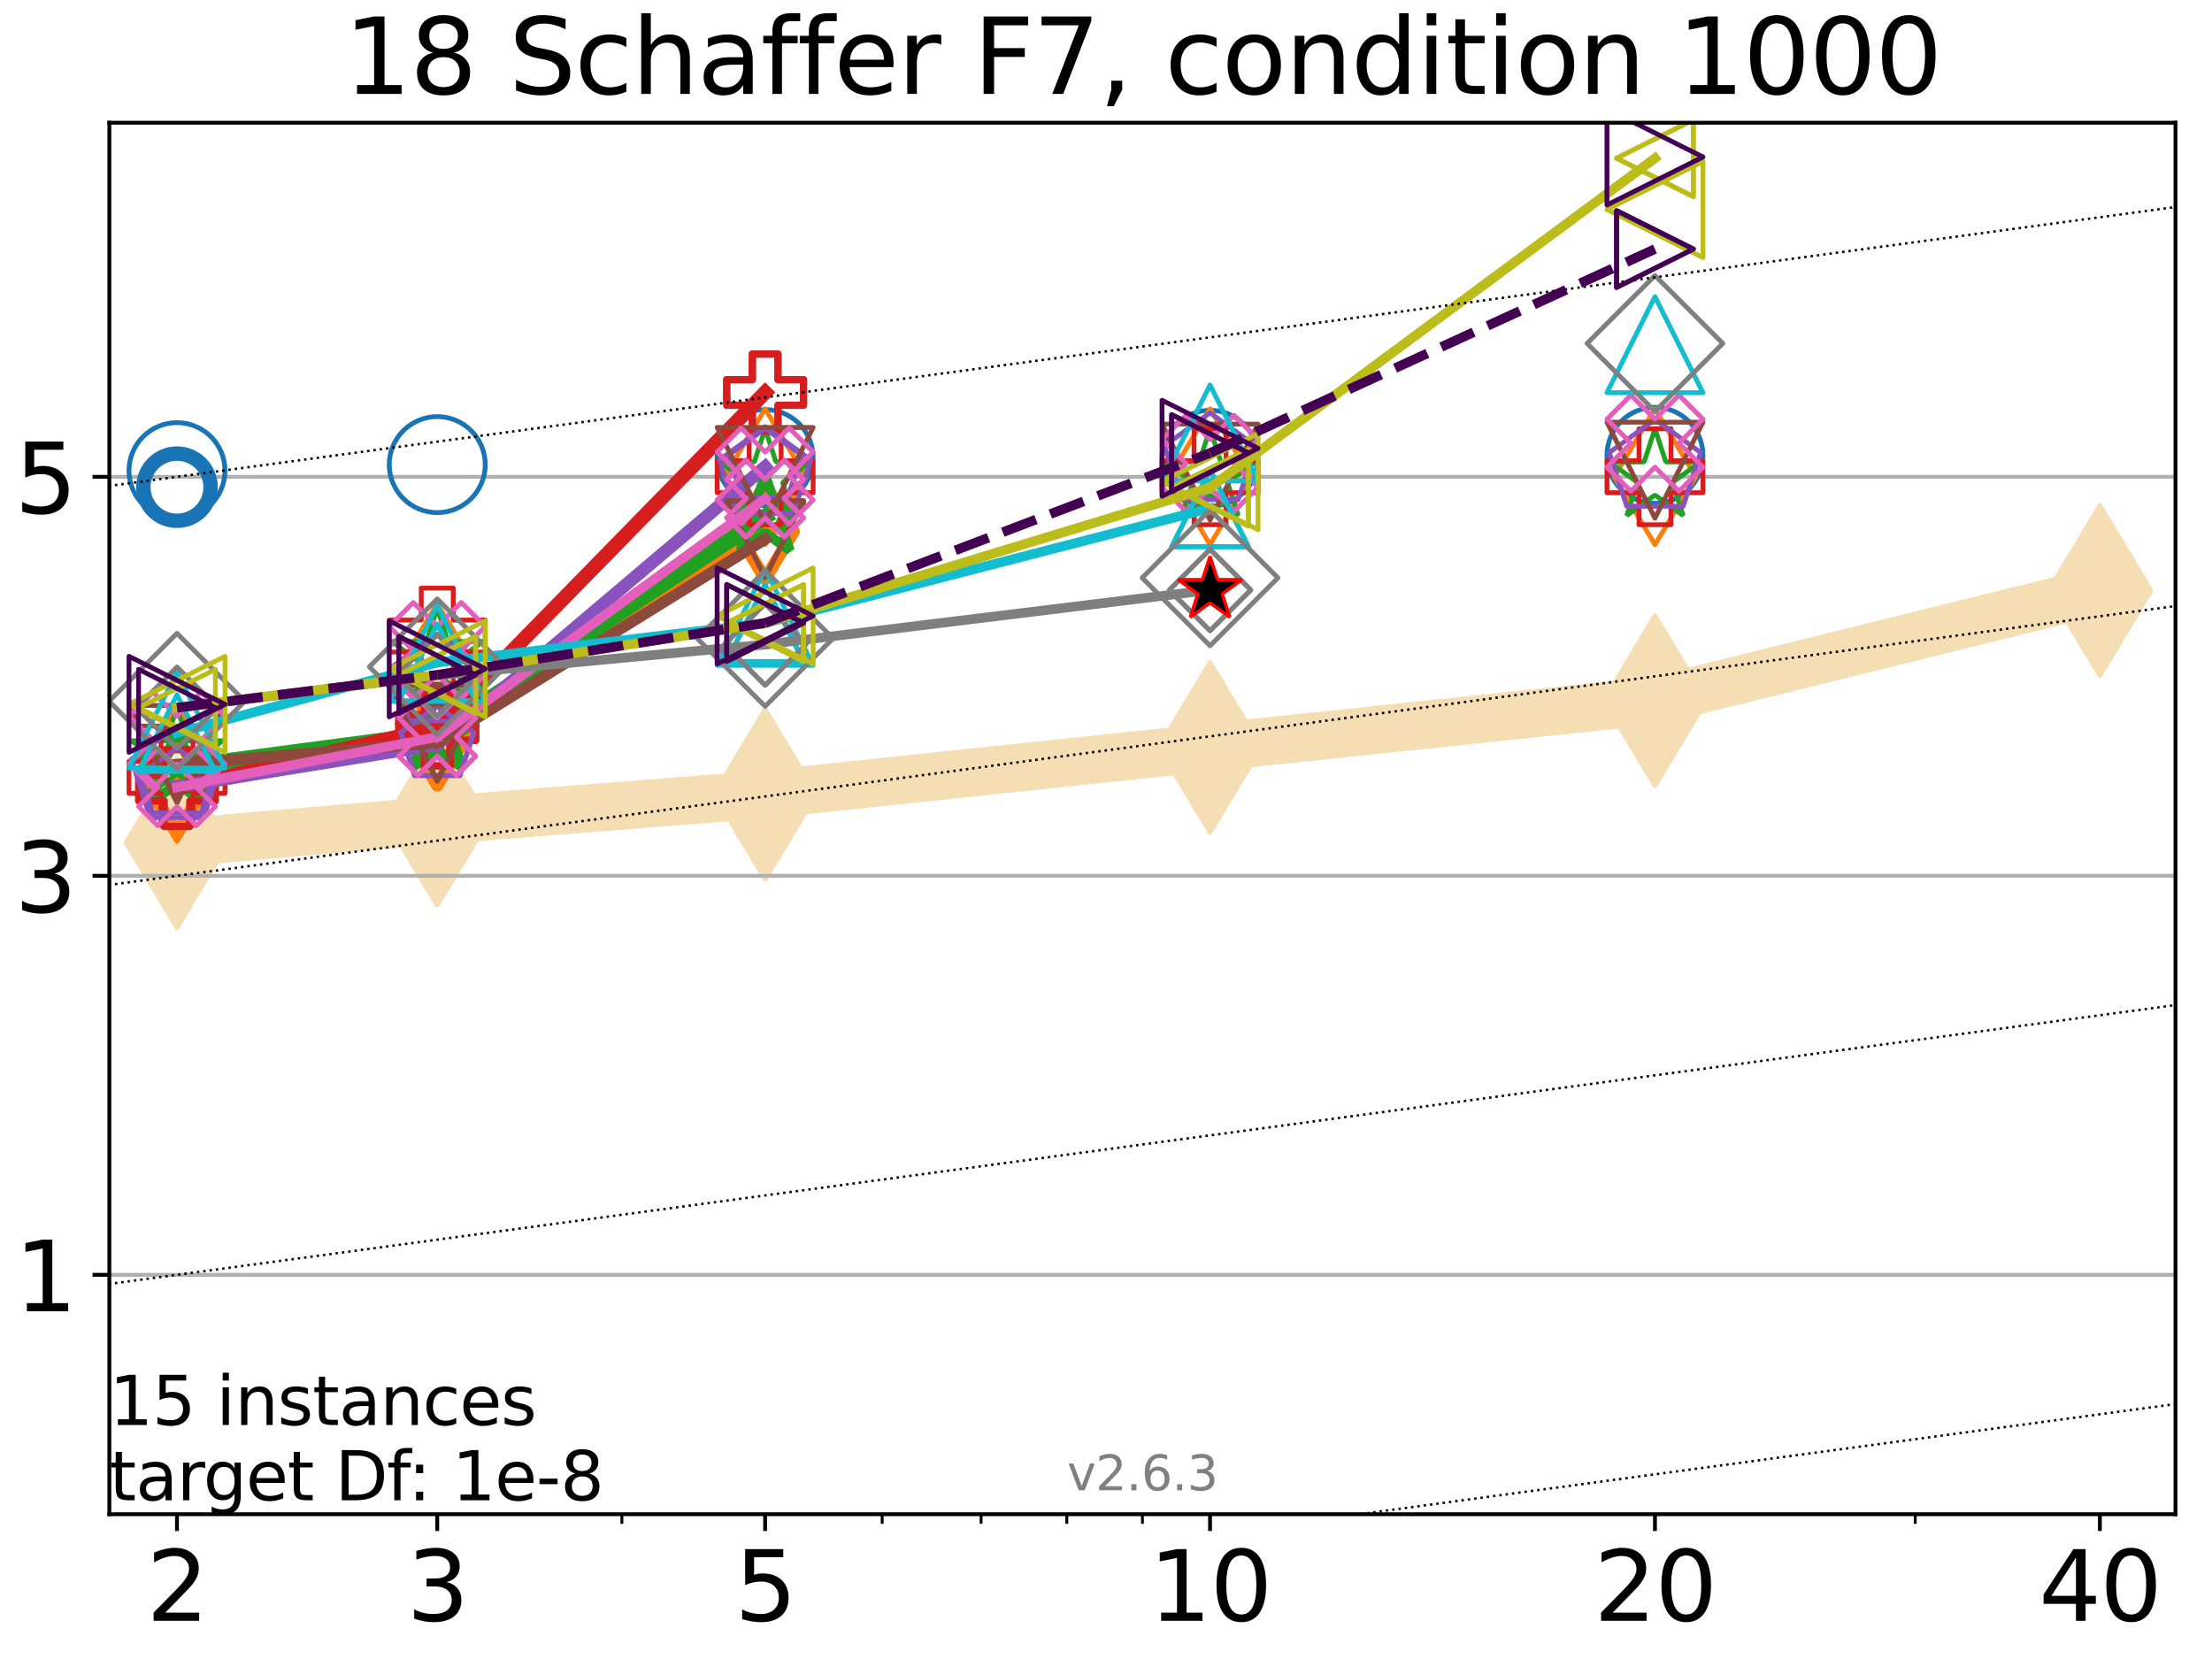 <?xml version="1.0" encoding="utf-8" standalone="no"?>
<!DOCTYPE svg PUBLIC "-//W3C//DTD SVG 1.1//EN"
  "http://www.w3.org/Graphics/SVG/1.1/DTD/svg11.dtd">
<svg xmlns:xlink="http://www.w3.org/1999/xlink" width="460.8pt" height="345.6pt" viewBox="0 0 460.8 345.6" xmlns="http://www.w3.org/2000/svg" version="1.1">
 <defs>
  <style type="text/css">*{stroke-linejoin: round; stroke-linecap: butt}</style>
 </defs>
 <g id="figure_1">
  <g id="patch_1">
   <path d="M 0 345.6 
L 460.8 345.6 
L 460.8 0 
L 0 0 
z
" style="fill: #ffffff"/>
  </g>
  <g id="axes_1">
   <g id="patch_2">
    <path d="M 22.78 315.44 
L 453.192 315.44 
L 453.192 25.56 
L 22.78 25.56 
z
" style="fill: #ffffff"/>
   </g>
   <g id="line2d_1">
    <path d="M 36.868 175.555 
L 91.085 170.875 
L 159.39 165.476 
L 252.074 155.692 
L 344.758 145.954 
L 437.443 123.022 
" clip-path="url(#p093ae646f7)" style="fill: none; stroke: #f5deb3; stroke-width: 10; stroke-linecap: square"/>
    <defs>
     <path id="m6b50b93f95" d="M -0 17.678 
L 10.607 0 
L 0 -17.678 
L -10.607 -0 
z
" style="stroke: #f5deb3; stroke-linejoin: miter"/>
    </defs>
    <g clip-path="url(#p093ae646f7)">
     <use xlink:href="#m6b50b93f95" x="36.868" y="175.555" style="fill: #f5deb3; stroke: #f5deb3; stroke-linejoin: miter"/>
     <use xlink:href="#m6b50b93f95" x="91.085" y="170.875" style="fill: #f5deb3; stroke: #f5deb3; stroke-linejoin: miter"/>
     <use xlink:href="#m6b50b93f95" x="159.39" y="165.476" style="fill: #f5deb3; stroke: #f5deb3; stroke-linejoin: miter"/>
     <use xlink:href="#m6b50b93f95" x="252.074" y="155.692" style="fill: #f5deb3; stroke: #f5deb3; stroke-linejoin: miter"/>
     <use xlink:href="#m6b50b93f95" x="344.758" y="145.954" style="fill: #f5deb3; stroke: #f5deb3; stroke-linejoin: miter"/>
     <use xlink:href="#m6b50b93f95" x="437.443" y="123.022" style="fill: #f5deb3; stroke: #f5deb3; stroke-linejoin: miter"/>
    </g>
   </g>
   <g id="matplotlib.axis_1">
    <g id="xtick_1">
     <g id="line2d_2">
      <defs>
       <path id="m57d5d68521" d="M 0 0 
L 0 3.5 
" style="stroke: #000000; stroke-width: 0.8"/>
      </defs>
      <g>
       <use xlink:href="#m57d5d68521" x="36.868" y="315.44" style="stroke: #000000; stroke-width: 0.8"/>
      </g>
     </g>
     <g id="text_1">
      <!-- 2 -->
      <g transform="translate(30.506 337.637)scale(0.2 -0.2)">
       <defs>
        <path id="DejaVuSans-32" d="M 1228 531 
L 3431 531 
L 3431 0 
L 469 0 
L 469 531 
Q 828 903 1448 1529 
Q 2069 2156 2228 2338 
Q 2531 2678 2651 2914 
Q 2772 3150 2772 3378 
Q 2772 3750 2511 3984 
Q 2250 4219 1831 4219 
Q 1534 4219 1204 4116 
Q 875 4013 500 3803 
L 500 4441 
Q 881 4594 1212 4672 
Q 1544 4750 1819 4750 
Q 2544 4750 2975 4387 
Q 3406 4025 3406 3419 
Q 3406 3131 3298 2873 
Q 3191 2616 2906 2266 
Q 2828 2175 2409 1742 
Q 1991 1309 1228 531 
z
" transform="scale(0.016)"/>
       </defs>
       <use xlink:href="#DejaVuSans-32"/>
      </g>
     </g>
    </g>
    <g id="xtick_2">
     <g id="line2d_3">
      <g>
       <use xlink:href="#m57d5d68521" x="91.085" y="315.44" style="stroke: #000000; stroke-width: 0.8"/>
      </g>
     </g>
     <g id="text_2">
      <!-- 3 -->
      <g transform="translate(84.723 337.637)scale(0.2 -0.2)">
       <defs>
        <path id="DejaVuSans-33" d="M 2597 2516 
Q 3050 2419 3304 2112 
Q 3559 1806 3559 1356 
Q 3559 666 3084 287 
Q 2609 -91 1734 -91 
Q 1441 -91 1130 -33 
Q 819 25 488 141 
L 488 750 
Q 750 597 1062 519 
Q 1375 441 1716 441 
Q 2309 441 2620 675 
Q 2931 909 2931 1356 
Q 2931 1769 2642 2001 
Q 2353 2234 1838 2234 
L 1294 2234 
L 1294 2753 
L 1863 2753 
Q 2328 2753 2575 2939 
Q 2822 3125 2822 3475 
Q 2822 3834 2567 4026 
Q 2313 4219 1838 4219 
Q 1578 4219 1281 4162 
Q 984 4106 628 3988 
L 628 4550 
Q 988 4650 1302 4700 
Q 1616 4750 1894 4750 
Q 2613 4750 3031 4423 
Q 3450 4097 3450 3541 
Q 3450 3153 3228 2886 
Q 3006 2619 2597 2516 
z
" transform="scale(0.016)"/>
       </defs>
       <use xlink:href="#DejaVuSans-33"/>
      </g>
     </g>
    </g>
    <g id="xtick_3">
     <g id="line2d_4">
      <g>
       <use xlink:href="#m57d5d68521" x="159.39" y="315.44" style="stroke: #000000; stroke-width: 0.8"/>
      </g>
     </g>
     <g id="text_3">
      <!-- 5 -->
      <g transform="translate(153.028 337.637)scale(0.2 -0.2)">
       <defs>
        <path id="DejaVuSans-35" d="M 691 4666 
L 3169 4666 
L 3169 4134 
L 1269 4134 
L 1269 2991 
Q 1406 3038 1543 3061 
Q 1681 3084 1819 3084 
Q 2600 3084 3056 2656 
Q 3513 2228 3513 1497 
Q 3513 744 3044 326 
Q 2575 -91 1722 -91 
Q 1428 -91 1123 -41 
Q 819 9 494 109 
L 494 744 
Q 775 591 1075 516 
Q 1375 441 1709 441 
Q 2250 441 2565 725 
Q 2881 1009 2881 1497 
Q 2881 1984 2565 2268 
Q 2250 2553 1709 2553 
Q 1456 2553 1204 2497 
Q 953 2441 691 2322 
L 691 4666 
z
" transform="scale(0.016)"/>
       </defs>
       <use xlink:href="#DejaVuSans-35"/>
      </g>
     </g>
    </g>
    <g id="xtick_4">
     <g id="line2d_5">
      <g>
       <use xlink:href="#m57d5d68521" x="252.074" y="315.44" style="stroke: #000000; stroke-width: 0.8"/>
      </g>
     </g>
     <g id="text_4">
      <!-- 10 -->
      <g transform="translate(239.349 337.637)scale(0.2 -0.2)">
       <defs>
        <path id="DejaVuSans-31" d="M 794 531 
L 1825 531 
L 1825 4091 
L 703 3866 
L 703 4441 
L 1819 4666 
L 2450 4666 
L 2450 531 
L 3481 531 
L 3481 0 
L 794 0 
L 794 531 
z
" transform="scale(0.016)"/>
        <path id="DejaVuSans-30" d="M 2034 4250 
Q 1547 4250 1301 3770 
Q 1056 3291 1056 2328 
Q 1056 1369 1301 889 
Q 1547 409 2034 409 
Q 2525 409 2770 889 
Q 3016 1369 3016 2328 
Q 3016 3291 2770 3770 
Q 2525 4250 2034 4250 
z
M 2034 4750 
Q 2819 4750 3233 4129 
Q 3647 3509 3647 2328 
Q 3647 1150 3233 529 
Q 2819 -91 2034 -91 
Q 1250 -91 836 529 
Q 422 1150 422 2328 
Q 422 3509 836 4129 
Q 1250 4750 2034 4750 
z
" transform="scale(0.016)"/>
       </defs>
       <use xlink:href="#DejaVuSans-31"/>
       <use xlink:href="#DejaVuSans-30" x="63.623"/>
      </g>
     </g>
    </g>
    <g id="xtick_5">
     <g id="line2d_6">
      <g>
       <use xlink:href="#m57d5d68521" x="344.758" y="315.44" style="stroke: #000000; stroke-width: 0.8"/>
      </g>
     </g>
     <g id="text_5">
      <!-- 20 -->
      <g transform="translate(332.033 337.637)scale(0.2 -0.2)">
       <use xlink:href="#DejaVuSans-32"/>
       <use xlink:href="#DejaVuSans-30" x="63.623"/>
      </g>
     </g>
    </g>
    <g id="xtick_6">
     <g id="line2d_7">
      <g>
       <use xlink:href="#m57d5d68521" x="437.443" y="315.44" style="stroke: #000000; stroke-width: 0.8"/>
      </g>
     </g>
     <g id="text_6">
      <!-- 40 -->
      <g transform="translate(424.718 337.637)scale(0.2 -0.2)">
       <defs>
        <path id="DejaVuSans-34" d="M 2419 4116 
L 825 1625 
L 2419 1625 
L 2419 4116 
z
M 2253 4666 
L 3047 4666 
L 3047 1625 
L 3713 1625 
L 3713 1100 
L 3047 1100 
L 3047 0 
L 2419 0 
L 2419 1100 
L 313 1100 
L 313 1709 
L 2253 4666 
z
" transform="scale(0.016)"/>
       </defs>
       <use xlink:href="#DejaVuSans-34"/>
       <use xlink:href="#DejaVuSans-30" x="63.623"/>
      </g>
     </g>
    </g>
    <g id="xtick_7">
     <g id="line2d_8">
      <defs>
       <path id="m0f5d796995" d="M 0 0 
L 0 2 
" style="stroke: #000000; stroke-width: 0.6"/>
      </defs>
      <g>
       <use xlink:href="#m0f5d796995" x="129.552" y="315.44" style="stroke: #000000; stroke-width: 0.6"/>
      </g>
     </g>
    </g>
    <g id="xtick_8">
     <g id="line2d_9">
      <g>
       <use xlink:href="#m0f5d796995" x="183.769" y="315.44" style="stroke: #000000; stroke-width: 0.6"/>
      </g>
     </g>
    </g>
    <g id="xtick_9">
     <g id="line2d_10">
      <g>
       <use xlink:href="#m0f5d796995" x="204.381" y="315.44" style="stroke: #000000; stroke-width: 0.6"/>
      </g>
     </g>
    </g>
    <g id="xtick_10">
     <g id="line2d_11">
      <g>
       <use xlink:href="#m0f5d796995" x="222.237" y="315.44" style="stroke: #000000; stroke-width: 0.6"/>
      </g>
     </g>
    </g>
    <g id="xtick_11">
     <g id="line2d_12">
      <g>
       <use xlink:href="#m0f5d796995" x="237.986" y="315.44" style="stroke: #000000; stroke-width: 0.6"/>
      </g>
     </g>
    </g>
    <g id="xtick_12">
     <g id="line2d_13">
      <g>
       <use xlink:href="#m0f5d796995" x="398.975" y="315.44" style="stroke: #000000; stroke-width: 0.6"/>
      </g>
     </g>
    </g>
   </g>
   <g id="matplotlib.axis_2">
    <g id="ytick_1">
     <g id="line2d_14">
      <path d="M 22.78 265.568 
L 453.192 265.568 
" clip-path="url(#p093ae646f7)" style="fill: none; stroke: #b0b0b0; stroke-width: 0.8; stroke-linecap: square"/>
     </g>
     <g id="line2d_15">
      <defs>
       <path id="mfe9c047925" d="M 0 0 
L -3.5 0 
" style="stroke: #000000; stroke-width: 0.8"/>
      </defs>
      <g>
       <use xlink:href="#mfe9c047925" x="22.78" y="265.568" style="stroke: #000000; stroke-width: 0.8"/>
      </g>
     </g>
     <g id="text_7">
      <!-- 1 -->
      <g transform="translate(3.055 273.166)scale(0.2 -0.2)">
       <use xlink:href="#DejaVuSans-31"/>
      </g>
     </g>
    </g>
    <g id="ytick_2">
     <g id="line2d_16">
      <path d="M 22.78 182.447 
L 453.192 182.447 
" clip-path="url(#p093ae646f7)" style="fill: none; stroke: #b0b0b0; stroke-width: 0.8; stroke-linecap: square"/>
     </g>
     <g id="line2d_17">
      <g>
       <use xlink:href="#mfe9c047925" x="22.78" y="182.447" style="stroke: #000000; stroke-width: 0.8"/>
      </g>
     </g>
     <g id="text_8">
      <!-- 3 -->
      <g transform="translate(3.055 190.045)scale(0.2 -0.2)">
       <use xlink:href="#DejaVuSans-33"/>
      </g>
     </g>
    </g>
    <g id="ytick_3">
     <g id="line2d_18">
      <path d="M 22.78 99.326 
L 453.192 99.326 
" clip-path="url(#p093ae646f7)" style="fill: none; stroke: #b0b0b0; stroke-width: 0.8; stroke-linecap: square"/>
     </g>
     <g id="line2d_19">
      <g>
       <use xlink:href="#mfe9c047925" x="22.78" y="99.326" style="stroke: #000000; stroke-width: 0.8"/>
      </g>
     </g>
     <g id="text_9">
      <!-- 5 -->
      <g transform="translate(3.055 106.925)scale(0.2 -0.2)">
       <use xlink:href="#DejaVuSans-35"/>
      </g>
     </g>
    </g>
   </g>
   <g id="line2d_20">
    <path d="M 36.868 101.489 
" clip-path="url(#p093ae646f7)" style="fill: none; stroke: #1874b4; stroke-width: 4; stroke-linecap: square"/>
    <defs>
     <path id="m1324ee1489" d="M 0 7 
C 1.856 7 3.637 6.262 4.95 4.95 
C 6.262 3.637 7 1.856 7 0 
C 7 -1.856 6.262 -3.637 4.95 -4.95 
C 3.637 -6.262 1.856 -7 0 -7 
C -1.856 -7 -3.637 -6.262 -4.95 -4.95 
C -6.262 -3.637 -7 -1.856 -7 0 
C -7 1.856 -6.262 3.637 -4.95 4.95 
C -3.637 6.262 -1.856 7 0 7 
z
" style="stroke: #1874b4; stroke-width: 3"/>
    </defs>
    <g clip-path="url(#p093ae646f7)">
     <use xlink:href="#m1324ee1489" x="36.868" y="101.489" style="fill-opacity: 0; stroke: #1874b4; stroke-width: 3"/>
    </g>
   </g>
   <g id="line2d_21"/>
   <g id="line2d_22">
    <defs>
     <path id="m41e933ebc8" d="M 0 10 
C 2.652 10 5.196 8.946 7.071 7.071 
C 8.946 5.196 10 2.652 10 0 
C 10 -2.652 8.946 -5.196 7.071 -7.071 
C 5.196 -8.946 2.652 -10 0 -10 
C -2.652 -10 -5.196 -8.946 -7.071 -7.071 
C -8.946 -5.196 -10 -2.652 -10 0 
C -10 2.652 -8.946 5.196 -7.071 7.071 
C -5.196 8.946 -2.652 10 0 10 
z
" style="stroke: #1874b4"/>
    </defs>
    <g clip-path="url(#p093ae646f7)">
     <use xlink:href="#m41e933ebc8" x="36.868" y="98.038" style="fill-opacity: 0; stroke: #1874b4"/>
     <use xlink:href="#m41e933ebc8" x="91.085" y="96.788" style="fill-opacity: 0; stroke: #1874b4"/>
     <use xlink:href="#m41e933ebc8" x="159.39" y="95.328" style="fill-opacity: 0; stroke: #1874b4"/>
     <use xlink:href="#m41e933ebc8" x="252.074" y="95.473" style="fill-opacity: 0; stroke: #1874b4"/>
     <use xlink:href="#m41e933ebc8" x="344.758" y="94.857" style="fill-opacity: 0; stroke: #1874b4"/>
    </g>
   </g>
   <g id="line2d_23">
    <path d="M 36.868 163.624 
L 91.085 153.724 
" clip-path="url(#p093ae646f7)" style="fill: none; stroke: #ff7d0b; stroke-width: 3.667; stroke-linecap: square"/>
    <defs>
     <path id="ma930ca985a" d="M -0 9.899 
L 5.94 0 
L 0 -9.899 
L -5.94 -0 
z
" style="stroke: #ff7d0b; stroke-width: 2.5; stroke-linejoin: miter"/>
    </defs>
    <g clip-path="url(#p093ae646f7)">
     <use xlink:href="#ma930ca985a" x="36.868" y="163.624" style="fill-opacity: 0; stroke: #ff7d0b; stroke-width: 2.5; stroke-linejoin: miter"/>
     <use xlink:href="#ma930ca985a" x="91.085" y="153.724" style="fill-opacity: 0; stroke: #ff7d0b; stroke-width: 2.5; stroke-linejoin: miter"/>
    </g>
   </g>
   <g id="line2d_24">
    <path d="M 91.085 153.724 
L 159.39 110.737 
" clip-path="url(#p093ae646f7)" style="fill: none; stroke: #ff7d0b; stroke-width: 3.667; stroke-linecap: square"/>
    <g clip-path="url(#p093ae646f7)">
     <use xlink:href="#ma930ca985a" x="91.085" y="153.724" style="fill-opacity: 0; stroke: #ff7d0b; stroke-width: 2.5; stroke-linejoin: miter"/>
     <use xlink:href="#ma930ca985a" x="159.39" y="110.737" style="fill-opacity: 0; stroke: #ff7d0b; stroke-width: 2.5; stroke-linejoin: miter"/>
    </g>
   </g>
   <g id="line2d_25">
    <path d="M 159.39 110.737 
" clip-path="url(#p093ae646f7)" style="fill: none; stroke: #ff7d0b; stroke-width: 3.667; stroke-linecap: square"/>
    <g clip-path="url(#p093ae646f7)">
     <use xlink:href="#ma930ca985a" x="159.39" y="110.737" style="fill-opacity: 0; stroke: #ff7d0b; stroke-width: 2.5; stroke-linejoin: miter"/>
    </g>
   </g>
   <g id="line2d_26"/>
   <g id="line2d_27">
    <defs>
     <path id="m1af5500b50" d="M -0 14.142 
L 8.485 0 
L -0 -14.142 
L -8.485 -0 
z
" style="stroke: #ff7d0b; stroke-linejoin: miter"/>
    </defs>
    <g clip-path="url(#p093ae646f7)">
     <use xlink:href="#m1af5500b50" x="36.868" y="161.148" style="fill-opacity: 0; stroke: #ff7d0b; stroke-linejoin: miter"/>
     <use xlink:href="#m1af5500b50" x="91.085" y="139.879" style="fill-opacity: 0; stroke: #ff7d0b; stroke-linejoin: miter"/>
     <use xlink:href="#m1af5500b50" x="159.39" y="99.319" style="fill-opacity: 0; stroke: #ff7d0b; stroke-linejoin: miter"/>
     <use xlink:href="#m1af5500b50" x="252.074" y="99.308" style="fill-opacity: 0; stroke: #ff7d0b; stroke-linejoin: miter"/>
     <use xlink:href="#m1af5500b50" x="344.758" y="99.308" style="fill-opacity: 0; stroke: #ff7d0b; stroke-linejoin: miter"/>
    </g>
   </g>
   <g id="line2d_28">
    <path d="M 36.868 159.929 
L 91.085 152.766 
" clip-path="url(#p093ae646f7)" style="fill: none; stroke: #22a022; stroke-width: 3.333; stroke-linecap: square"/>
    <defs>
     <path id="m14d71ef0bf" d="M 0 -8.7 
L -1.953 -2.688 
L -8.274 -2.688 
L -3.16 1.027 
L -5.114 7.038 
L -0 3.323 
L 5.114 7.038 
L 3.16 1.027 
L 8.274 -2.688 
L 1.953 -2.688 
z
" style="stroke: #22a022; stroke-width: 2; stroke-linejoin: bevel"/>
    </defs>
    <g clip-path="url(#p093ae646f7)">
     <use xlink:href="#m14d71ef0bf" x="36.868" y="159.929" style="fill-opacity: 0; stroke: #22a022; stroke-width: 2; stroke-linejoin: bevel"/>
     <use xlink:href="#m14d71ef0bf" x="91.085" y="152.766" style="fill-opacity: 0; stroke: #22a022; stroke-width: 2; stroke-linejoin: bevel"/>
    </g>
   </g>
   <g id="line2d_29">
    <path d="M 91.085 152.766 
L 159.39 107.622 
" clip-path="url(#p093ae646f7)" style="fill: none; stroke: #22a022; stroke-width: 3.333; stroke-linecap: square"/>
    <g clip-path="url(#p093ae646f7)">
     <use xlink:href="#m14d71ef0bf" x="91.085" y="152.766" style="fill-opacity: 0; stroke: #22a022; stroke-width: 2; stroke-linejoin: bevel"/>
     <use xlink:href="#m14d71ef0bf" x="159.39" y="107.622" style="fill-opacity: 0; stroke: #22a022; stroke-width: 2; stroke-linejoin: bevel"/>
    </g>
   </g>
   <g id="line2d_30">
    <path d="M 159.39 107.622 
" clip-path="url(#p093ae646f7)" style="fill: none; stroke: #22a022; stroke-width: 3.333; stroke-linecap: square"/>
    <g clip-path="url(#p093ae646f7)">
     <use xlink:href="#m14d71ef0bf" x="159.39" y="107.622" style="fill-opacity: 0; stroke: #22a022; stroke-width: 2; stroke-linejoin: bevel"/>
    </g>
   </g>
   <g id="line2d_31"/>
   <g id="line2d_32">
    <defs>
     <path id="m3241d4f3a7" d="M 0 -10 
L -2.245 -3.09 
L -9.511 -3.09 
L -3.633 1.18 
L -5.878 8.09 
L -0 3.82 
L 5.878 8.09 
L 3.633 1.18 
L 9.511 -3.09 
L 2.245 -3.09 
z
" style="stroke: #22a022; stroke-linejoin: bevel"/>
    </defs>
    <g clip-path="url(#p093ae646f7)">
     <use xlink:href="#m3241d4f3a7" x="36.868" y="157.403" style="fill-opacity: 0; stroke: #22a022; stroke-linejoin: bevel"/>
     <use xlink:href="#m3241d4f3a7" x="91.085" y="136.725" style="fill-opacity: 0; stroke: #22a022; stroke-linejoin: bevel"/>
     <use xlink:href="#m3241d4f3a7" x="159.39" y="99.308" style="fill-opacity: 0; stroke: #22a022; stroke-linejoin: bevel"/>
     <use xlink:href="#m3241d4f3a7" x="252.074" y="99.308" style="fill-opacity: 0; stroke: #22a022; stroke-linejoin: bevel"/>
     <use xlink:href="#m3241d4f3a7" x="344.758" y="99.308" style="fill-opacity: 0; stroke: #22a022; stroke-linejoin: bevel"/>
    </g>
   </g>
   <g id="line2d_33">
    <path d="M 36.868 164.179 
L 91.085 151.561 
" clip-path="url(#p093ae646f7)" style="fill: none; stroke: #d61e1f; stroke-width: 3; stroke-linecap: square"/>
    <defs>
     <path id="mc80d6cfaff" d="M -2.667 8 
L 2.667 8 
L 2.667 2.667 
L 8 2.667 
L 8 -2.667 
L 2.667 -2.667 
L 2.667 -8 
L -2.667 -8 
L -2.667 -2.667 
L -8 -2.667 
L -8 2.667 
L -2.667 2.667 
z
" style="stroke: #d61e1f; stroke-width: 1.5; stroke-linejoin: miter"/>
    </defs>
    <g clip-path="url(#p093ae646f7)">
     <use xlink:href="#mc80d6cfaff" x="36.868" y="164.179" style="fill-opacity: 0; stroke: #d61e1f; stroke-width: 1.5; stroke-linejoin: miter"/>
     <use xlink:href="#mc80d6cfaff" x="91.085" y="151.561" style="fill-opacity: 0; stroke: #d61e1f; stroke-width: 1.5; stroke-linejoin: miter"/>
    </g>
   </g>
   <g id="line2d_34">
    <path d="M 91.085 151.561 
L 159.39 81.751 
" clip-path="url(#p093ae646f7)" style="fill: none; stroke: #d61e1f; stroke-width: 3; stroke-linecap: square"/>
    <g clip-path="url(#p093ae646f7)">
     <use xlink:href="#mc80d6cfaff" x="91.085" y="151.561" style="fill-opacity: 0; stroke: #d61e1f; stroke-width: 1.5; stroke-linejoin: miter"/>
     <use xlink:href="#mc80d6cfaff" x="159.39" y="81.751" style="fill-opacity: 0; stroke: #d61e1f; stroke-width: 1.5; stroke-linejoin: miter"/>
    </g>
   </g>
   <g id="line2d_35">
    <path d="M 159.39 81.751 
" clip-path="url(#p093ae646f7)" style="fill: none; stroke: #d61e1f; stroke-width: 3; stroke-linecap: square"/>
    <g clip-path="url(#p093ae646f7)">
     <use xlink:href="#mc80d6cfaff" x="159.39" y="81.751" style="fill-opacity: 0; stroke: #d61e1f; stroke-width: 1.5; stroke-linejoin: miter"/>
    </g>
   </g>
   <g id="line2d_36"/>
   <g id="line2d_37">
    <defs>
     <path id="mae67b1c985" d="M -3.333 10 
L 3.333 10 
L 3.333 3.333 
L 10 3.333 
L 10 -3.333 
L 3.333 -3.333 
L 3.333 -10 
L -3.333 -10 
L -3.333 -3.333 
L -10 -3.333 
L -10 3.333 
L -3.333 3.333 
z
" style="stroke: #d61e1f; stroke-linejoin: miter"/>
    </defs>
    <g clip-path="url(#p093ae646f7)">
     <use xlink:href="#mae67b1c985" x="36.868" y="161.939" style="fill-opacity: 0; stroke: #d61e1f; stroke-linejoin: miter"/>
     <use xlink:href="#mae67b1c985" x="91.085" y="132.506" style="fill-opacity: 0; stroke: #d61e1f; stroke-linejoin: miter"/>
     <use xlink:href="#mae67b1c985" x="159.39" y="99.308" style="fill-opacity: 0; stroke: #d61e1f; stroke-linejoin: miter"/>
     <use xlink:href="#mae67b1c985" x="252.074" y="99.308" style="fill-opacity: 0; stroke: #d61e1f; stroke-linejoin: miter"/>
     <use xlink:href="#mae67b1c985" x="344.758" y="99.308" style="fill-opacity: 0; stroke: #d61e1f; stroke-linejoin: miter"/>
    </g>
   </g>
   <g id="line2d_38">
    <path d="M 36.868 163.854 
L 91.085 155.095 
" clip-path="url(#p093ae646f7)" style="fill: none; stroke: #8a52bd; stroke-width: 2.667; stroke-linecap: square"/>
    <defs>
     <path id="mc70f8273c6" d="M 0 -8 
L -7.608 -2.472 
L -4.702 6.472 
L 4.702 6.472 
L 7.608 -2.472 
z
" style="stroke: #8a52bd; stroke-linejoin: miter"/>
    </defs>
    <g clip-path="url(#p093ae646f7)">
     <use xlink:href="#mc70f8273c6" x="36.868" y="163.854" style="fill-opacity: 0; stroke: #8a52bd; stroke-linejoin: miter"/>
     <use xlink:href="#mc70f8273c6" x="91.085" y="155.095" style="fill-opacity: 0; stroke: #8a52bd; stroke-linejoin: miter"/>
    </g>
   </g>
   <g id="line2d_39">
    <path d="M 91.085 155.095 
L 159.39 97.241 
" clip-path="url(#p093ae646f7)" style="fill: none; stroke: #8a52bd; stroke-width: 2.667; stroke-linecap: square"/>
    <g clip-path="url(#p093ae646f7)">
     <use xlink:href="#mc70f8273c6" x="91.085" y="155.095" style="fill-opacity: 0; stroke: #8a52bd; stroke-linejoin: miter"/>
     <use xlink:href="#mc70f8273c6" x="159.39" y="97.241" style="fill-opacity: 0; stroke: #8a52bd; stroke-linejoin: miter"/>
    </g>
   </g>
   <g id="line2d_40">
    <path d="M 159.39 97.241 
" clip-path="url(#p093ae646f7)" style="fill: none; stroke: #8a52bd; stroke-width: 2.667; stroke-linecap: square"/>
    <g clip-path="url(#p093ae646f7)">
     <use xlink:href="#mc70f8273c6" x="159.39" y="97.241" style="fill-opacity: 0; stroke: #8a52bd; stroke-linejoin: miter"/>
    </g>
   </g>
   <g id="line2d_41"/>
   <g id="line2d_42">
    <defs>
     <path id="mc78e8c3652" d="M 0 -10 
L -9.511 -3.09 
L -5.878 8.09 
L 5.878 8.09 
L 9.511 -3.09 
z
" style="stroke: #8a52bd; stroke-linejoin: miter"/>
    </defs>
    <g clip-path="url(#p093ae646f7)">
     <use xlink:href="#mc78e8c3652" x="36.868" y="161.276" style="fill-opacity: 0; stroke: #8a52bd; stroke-linejoin: miter"/>
     <use xlink:href="#mc78e8c3652" x="91.085" y="142.087" style="fill-opacity: 0; stroke: #8a52bd; stroke-linejoin: miter"/>
     <use xlink:href="#mc78e8c3652" x="159.39" y="98.884" style="fill-opacity: 0; stroke: #8a52bd; stroke-linejoin: miter"/>
     <use xlink:href="#mc78e8c3652" x="252.074" y="95.984" style="fill-opacity: 0; stroke: #8a52bd; stroke-linejoin: miter"/>
     <use xlink:href="#mc78e8c3652" x="344.758" y="97.365" style="fill-opacity: 0; stroke: #8a52bd; stroke-linejoin: miter"/>
    </g>
   </g>
   <g id="line2d_43">
    <path d="M 36.868 159.244 
L 91.085 154.703 
" clip-path="url(#p093ae646f7)" style="fill: none; stroke: #8c493c; stroke-width: 2.333; stroke-linecap: square"/>
    <defs>
     <path id="mae53d44aa6" d="M -0 8 
L 8 -8 
L -8 -8 
z
" style="stroke: #8c493c; stroke-linejoin: miter"/>
    </defs>
    <g clip-path="url(#p093ae646f7)">
     <use xlink:href="#mae53d44aa6" x="36.868" y="159.244" style="fill-opacity: 0; stroke: #8c493c; stroke-linejoin: miter"/>
     <use xlink:href="#mae53d44aa6" x="91.085" y="154.703" style="fill-opacity: 0; stroke: #8c493c; stroke-linejoin: miter"/>
    </g>
   </g>
   <g id="line2d_44">
    <path d="M 91.085 154.703 
L 159.39 112.322 
" clip-path="url(#p093ae646f7)" style="fill: none; stroke: #8c493c; stroke-width: 2.333; stroke-linecap: square"/>
    <g clip-path="url(#p093ae646f7)">
     <use xlink:href="#mae53d44aa6" x="91.085" y="154.703" style="fill-opacity: 0; stroke: #8c493c; stroke-linejoin: miter"/>
     <use xlink:href="#mae53d44aa6" x="159.39" y="112.322" style="fill-opacity: 0; stroke: #8c493c; stroke-linejoin: miter"/>
    </g>
   </g>
   <g id="line2d_45">
    <path d="M 159.39 112.322 
" clip-path="url(#p093ae646f7)" style="fill: none; stroke: #8c493c; stroke-width: 2.333; stroke-linecap: square"/>
    <g clip-path="url(#p093ae646f7)">
     <use xlink:href="#mae53d44aa6" x="159.39" y="112.322" style="fill-opacity: 0; stroke: #8c493c; stroke-linejoin: miter"/>
    </g>
   </g>
   <g id="line2d_46"/>
   <g id="line2d_47">
    <defs>
     <path id="md8096f4395" d="M -0 10 
L 10 -10 
L -10 -10 
z
" style="stroke: #8c493c; stroke-linejoin: miter"/>
    </defs>
    <g clip-path="url(#p093ae646f7)">
     <use xlink:href="#md8096f4395" x="36.868" y="156.957" style="fill-opacity: 0; stroke: #8c493c; stroke-linejoin: miter"/>
     <use xlink:href="#md8096f4395" x="91.085" y="152.739" style="fill-opacity: 0; stroke: #8c493c; stroke-linejoin: miter"/>
     <use xlink:href="#md8096f4395" x="159.39" y="99.05" style="fill-opacity: 0; stroke: #8c493c; stroke-linejoin: miter"/>
     <use xlink:href="#md8096f4395" x="252.074" y="98.343" style="fill-opacity: 0; stroke: #8c493c; stroke-linejoin: miter"/>
     <use xlink:href="#md8096f4395" x="344.758" y="97.951" style="fill-opacity: 0; stroke: #8c493c; stroke-linejoin: miter"/>
    </g>
   </g>
   <g id="line2d_48">
    <path d="M 36.868 164.008 
L 91.085 153.536 
" clip-path="url(#p093ae646f7)" style="fill: none; stroke: #e35fbb; stroke-width: 2; stroke-linecap: square"/>
    <defs>
     <path id="m9e9936c125" d="M -4 8 
L 0 4 
L 4 8 
L 8 4 
L 4 0 
L 8 -4 
L 4 -8 
L 0 -4 
L -4 -8 
L -8 -4 
L -4 0 
L -8 4 
z
" style="stroke: #e35fbb; stroke-linejoin: miter"/>
    </defs>
    <g clip-path="url(#p093ae646f7)">
     <use xlink:href="#m9e9936c125" x="36.868" y="164.008" style="fill-opacity: 0; stroke: #e35fbb; stroke-linejoin: miter"/>
     <use xlink:href="#m9e9936c125" x="91.085" y="153.536" style="fill-opacity: 0; stroke: #e35fbb; stroke-linejoin: miter"/>
    </g>
   </g>
   <g id="line2d_49">
    <path d="M 91.085 153.536 
L 159.39 103.874 
" clip-path="url(#p093ae646f7)" style="fill: none; stroke: #e35fbb; stroke-width: 2; stroke-linecap: square"/>
    <g clip-path="url(#p093ae646f7)">
     <use xlink:href="#m9e9936c125" x="91.085" y="153.536" style="fill-opacity: 0; stroke: #e35fbb; stroke-linejoin: miter"/>
     <use xlink:href="#m9e9936c125" x="159.39" y="103.874" style="fill-opacity: 0; stroke: #e35fbb; stroke-linejoin: miter"/>
    </g>
   </g>
   <g id="line2d_50">
    <path d="M 159.39 103.874 
" clip-path="url(#p093ae646f7)" style="fill: none; stroke: #e35fbb; stroke-width: 2; stroke-linecap: square"/>
    <g clip-path="url(#p093ae646f7)">
     <use xlink:href="#m9e9936c125" x="159.39" y="103.874" style="fill-opacity: 0; stroke: #e35fbb; stroke-linejoin: miter"/>
    </g>
   </g>
   <g id="line2d_51"/>
   <g id="line2d_52">
    <defs>
     <path id="m8fe0b3603e" d="M -5 10 
L 0 5 
L 5 10 
L 10 5 
L 5 0 
L 10 -5 
L 5 -10 
L 0 -5 
L -5 -10 
L -10 -5 
L -5 0 
L -10 5 
z
" style="stroke: #e35fbb; stroke-linejoin: miter"/>
    </defs>
    <g clip-path="url(#p093ae646f7)">
     <use xlink:href="#m8fe0b3603e" x="36.868" y="154.187" style="fill-opacity: 0; stroke: #e35fbb; stroke-linejoin: miter"/>
     <use xlink:href="#m8fe0b3603e" x="91.085" y="135.513" style="fill-opacity: 0; stroke: #e35fbb; stroke-linejoin: miter"/>
     <use xlink:href="#m8fe0b3603e" x="159.39" y="99.154" style="fill-opacity: 0; stroke: #e35fbb; stroke-linejoin: miter"/>
     <use xlink:href="#m8fe0b3603e" x="252.074" y="96.53" style="fill-opacity: 0; stroke: #e35fbb; stroke-linejoin: miter"/>
     <use xlink:href="#m8fe0b3603e" x="344.758" y="92.328" style="fill-opacity: 0; stroke: #e35fbb; stroke-linejoin: miter"/>
    </g>
   </g>
   <g id="line2d_53">
    <path d="M 36.868 152.709 
L 91.085 138.018 
" clip-path="url(#p093ae646f7)" style="fill: none; stroke: #11bdcf; stroke-width: 2; stroke-linecap: square"/>
    <defs>
     <path id="m245cc53c08" d="M 0 -8 
L -8 8 
L 8 8 
z
" style="stroke: #11bdcf; stroke-linejoin: miter"/>
    </defs>
    <g clip-path="url(#p093ae646f7)">
     <use xlink:href="#m245cc53c08" x="36.868" y="152.709" style="fill-opacity: 0; stroke: #11bdcf; stroke-linejoin: miter"/>
     <use xlink:href="#m245cc53c08" x="91.085" y="138.018" style="fill-opacity: 0; stroke: #11bdcf; stroke-linejoin: miter"/>
    </g>
   </g>
   <g id="line2d_54">
    <path d="M 91.085 138.018 
L 159.39 129.801 
" clip-path="url(#p093ae646f7)" style="fill: none; stroke: #11bdcf; stroke-width: 2; stroke-linecap: square"/>
    <g clip-path="url(#p093ae646f7)">
     <use xlink:href="#m245cc53c08" x="91.085" y="138.018" style="fill-opacity: 0; stroke: #11bdcf; stroke-linejoin: miter"/>
     <use xlink:href="#m245cc53c08" x="159.39" y="129.801" style="fill-opacity: 0; stroke: #11bdcf; stroke-linejoin: miter"/>
    </g>
   </g>
   <g id="line2d_55">
    <path d="M 159.39 129.801 
L 252.074 105.894 
" clip-path="url(#p093ae646f7)" style="fill: none; stroke: #11bdcf; stroke-width: 2; stroke-linecap: square"/>
    <g clip-path="url(#p093ae646f7)">
     <use xlink:href="#m245cc53c08" x="159.39" y="129.801" style="fill-opacity: 0; stroke: #11bdcf; stroke-linejoin: miter"/>
     <use xlink:href="#m245cc53c08" x="252.074" y="105.894" style="fill-opacity: 0; stroke: #11bdcf; stroke-linejoin: miter"/>
    </g>
   </g>
   <g id="line2d_56">
    <path d="M 252.074 105.894 
" clip-path="url(#p093ae646f7)" style="fill: none; stroke: #11bdcf; stroke-width: 2; stroke-linecap: square"/>
    <g clip-path="url(#p093ae646f7)">
     <use xlink:href="#m245cc53c08" x="252.074" y="105.894" style="fill-opacity: 0; stroke: #11bdcf; stroke-linejoin: miter"/>
    </g>
   </g>
   <g id="line2d_57"/>
   <g id="line2d_58">
    <defs>
     <path id="m0a022344bf" d="M 0 -10 
L -10 10 
L 10 10 
z
" style="stroke: #11bdcf; stroke-linejoin: miter"/>
    </defs>
    <g clip-path="url(#p093ae646f7)">
     <use xlink:href="#m0a022344bf" x="36.868" y="150" style="fill-opacity: 0; stroke: #11bdcf; stroke-linejoin: miter"/>
     <use xlink:href="#m0a022344bf" x="91.085" y="136.104" style="fill-opacity: 0; stroke: #11bdcf; stroke-linejoin: miter"/>
     <use xlink:href="#m0a022344bf" x="159.39" y="128.598" style="fill-opacity: 0; stroke: #11bdcf; stroke-linejoin: miter"/>
     <use xlink:href="#m0a022344bf" x="252.074" y="90.201" style="fill-opacity: 0; stroke: #11bdcf; stroke-linejoin: miter"/>
     <use xlink:href="#m0a022344bf" x="344.758" y="71.803" style="fill-opacity: 0; stroke: #11bdcf; stroke-linejoin: miter"/>
    </g>
   </g>
   <g id="line2d_59">
    <path d="M 36.868 147.433 
L 91.085 140.682 
" clip-path="url(#p093ae646f7)" style="fill: none; stroke: #7f7f7f; stroke-width: 2; stroke-linecap: square"/>
    <defs>
     <path id="m2938c55d30" d="M -0 8.485 
L 8.485 0 
L 0 -8.485 
L -8.485 -0 
z
" style="stroke: #7f7f7f; stroke-linejoin: miter"/>
    </defs>
    <g clip-path="url(#p093ae646f7)">
     <use xlink:href="#m2938c55d30" x="36.868" y="147.433" style="fill-opacity: 0; stroke: #7f7f7f; stroke-linejoin: miter"/>
     <use xlink:href="#m2938c55d30" x="91.085" y="140.682" style="fill-opacity: 0; stroke: #7f7f7f; stroke-linejoin: miter"/>
    </g>
   </g>
   <g id="line2d_60">
    <path d="M 91.085 140.682 
L 159.39 134.261 
" clip-path="url(#p093ae646f7)" style="fill: none; stroke: #7f7f7f; stroke-width: 2; stroke-linecap: square"/>
    <g clip-path="url(#p093ae646f7)">
     <use xlink:href="#m2938c55d30" x="91.085" y="140.682" style="fill-opacity: 0; stroke: #7f7f7f; stroke-linejoin: miter"/>
     <use xlink:href="#m2938c55d30" x="159.39" y="134.261" style="fill-opacity: 0; stroke: #7f7f7f; stroke-linejoin: miter"/>
    </g>
   </g>
   <g id="line2d_61">
    <path d="M 159.39 134.261 
L 252.074 122.906 
" clip-path="url(#p093ae646f7)" style="fill: none; stroke: #7f7f7f; stroke-width: 2; stroke-linecap: square"/>
    <g clip-path="url(#p093ae646f7)">
     <use xlink:href="#m2938c55d30" x="159.39" y="134.261" style="fill-opacity: 0; stroke: #7f7f7f; stroke-linejoin: miter"/>
     <use xlink:href="#m2938c55d30" x="252.074" y="122.906" style="fill-opacity: 0; stroke: #7f7f7f; stroke-linejoin: miter"/>
    </g>
   </g>
   <g id="line2d_62">
    <path d="M 252.074 122.906 
" clip-path="url(#p093ae646f7)" style="fill: none; stroke: #7f7f7f; stroke-width: 2; stroke-linecap: square"/>
    <g clip-path="url(#p093ae646f7)">
     <use xlink:href="#m2938c55d30" x="252.074" y="122.906" style="fill-opacity: 0; stroke: #7f7f7f; stroke-linejoin: miter"/>
    </g>
   </g>
   <g id="line2d_63"/>
   <g id="line2d_64">
    <defs>
     <path id="m10f76e594f" d="M -0 14.142 
L 14.142 0 
L 0 -14.142 
L -14.142 -0 
z
" style="stroke: #7f7f7f; stroke-linejoin: miter"/>
    </defs>
    <g clip-path="url(#p093ae646f7)">
     <use xlink:href="#m10f76e594f" x="36.868" y="146.08" style="fill-opacity: 0; stroke: #7f7f7f; stroke-linejoin: miter"/>
     <use xlink:href="#m10f76e594f" x="91.085" y="138.91" style="fill-opacity: 0; stroke: #7f7f7f; stroke-linejoin: miter"/>
     <use xlink:href="#m10f76e594f" x="159.39" y="132.996" style="fill-opacity: 0; stroke: #7f7f7f; stroke-linejoin: miter"/>
     <use xlink:href="#m10f76e594f" x="252.074" y="120.376" style="fill-opacity: 0; stroke: #7f7f7f; stroke-linejoin: miter"/>
     <use xlink:href="#m10f76e594f" x="344.758" y="71.549" style="fill-opacity: 0; stroke: #7f7f7f; stroke-linejoin: miter"/>
    </g>
   </g>
   <g id="line2d_65">
    <path d="M 36.868 147.436 
L 91.085 140.587 
" clip-path="url(#p093ae646f7)" style="fill: none; stroke: #bcbd1a; stroke-width: 2; stroke-linecap: square"/>
    <defs>
     <path id="m9d83782b1d" d="M -8 -0 
L 8 8 
L 8 -8 
z
" style="stroke: #bcbd1a; stroke-linejoin: miter"/>
    </defs>
    <g clip-path="url(#p093ae646f7)">
     <use xlink:href="#m9d83782b1d" x="36.868" y="147.436" style="fill-opacity: 0; stroke: #bcbd1a; stroke-linejoin: miter"/>
     <use xlink:href="#m9d83782b1d" x="91.085" y="140.587" style="fill-opacity: 0; stroke: #bcbd1a; stroke-linejoin: miter"/>
    </g>
   </g>
   <g id="line2d_66">
    <path d="M 91.085 140.587 
L 159.39 129.78 
" clip-path="url(#p093ae646f7)" style="fill: none; stroke: #bcbd1a; stroke-width: 2; stroke-linecap: square"/>
    <g clip-path="url(#p093ae646f7)">
     <use xlink:href="#m9d83782b1d" x="91.085" y="140.587" style="fill-opacity: 0; stroke: #bcbd1a; stroke-linejoin: miter"/>
     <use xlink:href="#m9d83782b1d" x="159.39" y="129.78" style="fill-opacity: 0; stroke: #bcbd1a; stroke-linejoin: miter"/>
    </g>
   </g>
   <g id="line2d_67">
    <path d="M 159.39 129.78 
L 252.074 101.573 
" clip-path="url(#p093ae646f7)" style="fill: none; stroke: #bcbd1a; stroke-width: 2; stroke-linecap: square"/>
    <g clip-path="url(#p093ae646f7)">
     <use xlink:href="#m9d83782b1d" x="159.39" y="129.78" style="fill-opacity: 0; stroke: #bcbd1a; stroke-linejoin: miter"/>
     <use xlink:href="#m9d83782b1d" x="252.074" y="101.573" style="fill-opacity: 0; stroke: #bcbd1a; stroke-linejoin: miter"/>
    </g>
   </g>
   <g id="line2d_68">
    <path d="M 252.074 101.573 
L 344.758 32.961 
" clip-path="url(#p093ae646f7)" style="fill: none; stroke: #bcbd1a; stroke-width: 2; stroke-linecap: square"/>
    <g clip-path="url(#p093ae646f7)">
     <use xlink:href="#m9d83782b1d" x="252.074" y="101.573" style="fill-opacity: 0; stroke: #bcbd1a; stroke-linejoin: miter"/>
     <use xlink:href="#m9d83782b1d" x="344.758" y="32.961" style="fill-opacity: 0; stroke: #bcbd1a; stroke-linejoin: miter"/>
    </g>
   </g>
   <g id="line2d_69">
    <path d="M 344.758 32.961 
" clip-path="url(#p093ae646f7)" style="fill: none; stroke: #bcbd1a; stroke-width: 2; stroke-linecap: square"/>
    <g clip-path="url(#p093ae646f7)">
     <use xlink:href="#m9d83782b1d" x="344.758" y="32.961" style="fill-opacity: 0; stroke: #bcbd1a; stroke-linejoin: miter"/>
    </g>
   </g>
   <g id="line2d_70"/>
   <g id="line2d_71">
    <defs>
     <path id="mfecb174a71" d="M -10 -0 
L 10 10 
L 10 -10 
z
" style="stroke: #bcbd1a; stroke-linejoin: miter"/>
    </defs>
    <g clip-path="url(#p093ae646f7)">
     <use xlink:href="#mfecb174a71" x="36.868" y="146.73" style="fill-opacity: 0; stroke: #bcbd1a; stroke-linejoin: miter"/>
     <use xlink:href="#mfecb174a71" x="91.085" y="139.337" style="fill-opacity: 0; stroke: #bcbd1a; stroke-linejoin: miter"/>
     <use xlink:href="#mfecb174a71" x="159.39" y="128.309" style="fill-opacity: 0; stroke: #bcbd1a; stroke-linejoin: miter"/>
     <use xlink:href="#mfecb174a71" x="252.074" y="100.342" style="fill-opacity: 0; stroke: #bcbd1a; stroke-linejoin: miter"/>
     <use xlink:href="#mfecb174a71" x="344.758" y="43.648" style="fill-opacity: 0; stroke: #bcbd1a; stroke-linejoin: miter"/>
    </g>
   </g>
   <g id="line2d_72">
    <defs>
     <path id="m384efaaa12" d="M 0 -7 
L -1.572 -2.163 
L -6.657 -2.163 
L -2.543 0.826 
L -4.114 5.663 
L -0 2.674 
L 4.114 5.663 
L 2.543 0.826 
L 6.657 -2.163 
L 1.572 -2.163 
z
" style="stroke: #ff0000; stroke-width: 0.7; stroke-linejoin: bevel"/>
    </defs>
    <g clip-path="url(#p093ae646f7)">
     <use xlink:href="#m384efaaa12" x="252.074" y="122.906" style="stroke: #ff0000; stroke-width: 0.7; stroke-linejoin: bevel"/>
    </g>
   </g>
   <g id="line2d_73">
    <path d="M 52.339 346.6 
L 461.8 291.329 
" clip-path="url(#p093ae646f7)" style="fill: none; stroke-dasharray: 0.5,0.825; stroke-dashoffset: 0; stroke: #000000; stroke-width: 0.5"/>
   </g>
   <g id="line2d_74">
    <path d="M -1 270.679 
L 461.8 208.209 
" clip-path="url(#p093ae646f7)" style="fill: none; stroke-dasharray: 0.5,0.825; stroke-dashoffset: 0; stroke: #000000; stroke-width: 0.5"/>
   </g>
   <g id="line2d_75">
    <path d="M -1 187.559 
L 461.8 125.088 
" clip-path="url(#p093ae646f7)" style="fill: none; stroke-dasharray: 0.5,0.825; stroke-dashoffset: 0; stroke: #000000; stroke-width: 0.5"/>
   </g>
   <g id="line2d_76">
    <path d="M -1 104.438 
L 461.8 41.967 
" clip-path="url(#p093ae646f7)" style="fill: none; stroke-dasharray: 0.5,0.825; stroke-dashoffset: 0; stroke: #000000; stroke-width: 0.5"/>
   </g>
   <g id="line2d_77">
    <path d="M -1 21.317 
L 164.332 -1 
" clip-path="url(#p093ae646f7)" style="fill: none; stroke-dasharray: 0.5,0.825; stroke-dashoffset: 0; stroke: #000000; stroke-width: 0.5"/>
   </g>
   <g id="line2d_78">
    <path d="M 36.868 147.436 
L 91.085 140.587 
" clip-path="url(#p093ae646f7)" style="fill: none; stroke-dasharray: 7.4,3.2; stroke-dashoffset: 0; stroke: #440154; stroke-width: 2"/>
    <defs>
     <path id="m1d27b9b0f4" d="M 8 0 
L -8 -8 
L -8 8 
z
" style="stroke: #440154; stroke-linejoin: miter"/>
    </defs>
    <g clip-path="url(#p093ae646f7)">
     <use xlink:href="#m1d27b9b0f4" x="36.868" y="147.436" style="fill-opacity: 0; stroke: #440154; stroke-linejoin: miter"/>
     <use xlink:href="#m1d27b9b0f4" x="91.085" y="140.587" style="fill-opacity: 0; stroke: #440154; stroke-linejoin: miter"/>
    </g>
   </g>
   <g id="line2d_79">
    <path d="M 91.085 140.587 
L 159.39 129.78 
" clip-path="url(#p093ae646f7)" style="fill: none; stroke-dasharray: 7.4,3.2; stroke-dashoffset: 0; stroke: #440154; stroke-width: 2"/>
    <g clip-path="url(#p093ae646f7)">
     <use xlink:href="#m1d27b9b0f4" x="91.085" y="140.587" style="fill-opacity: 0; stroke: #440154; stroke-linejoin: miter"/>
     <use xlink:href="#m1d27b9b0f4" x="159.39" y="129.78" style="fill-opacity: 0; stroke: #440154; stroke-linejoin: miter"/>
    </g>
   </g>
   <g id="line2d_80">
    <path d="M 159.39 129.78 
L 252.074 94.376 
" clip-path="url(#p093ae646f7)" style="fill: none; stroke-dasharray: 7.4,3.2; stroke-dashoffset: 0; stroke: #440154; stroke-width: 2"/>
    <g clip-path="url(#p093ae646f7)">
     <use xlink:href="#m1d27b9b0f4" x="159.39" y="129.78" style="fill-opacity: 0; stroke: #440154; stroke-linejoin: miter"/>
     <use xlink:href="#m1d27b9b0f4" x="252.074" y="94.376" style="fill-opacity: 0; stroke: #440154; stroke-linejoin: miter"/>
    </g>
   </g>
   <g id="line2d_81">
    <path d="M 252.074 94.376 
L 344.758 51.878 
" clip-path="url(#p093ae646f7)" style="fill: none; stroke-dasharray: 7.4,3.2; stroke-dashoffset: 0; stroke: #440154; stroke-width: 2"/>
    <g clip-path="url(#p093ae646f7)">
     <use xlink:href="#m1d27b9b0f4" x="252.074" y="94.376" style="fill-opacity: 0; stroke: #440154; stroke-linejoin: miter"/>
     <use xlink:href="#m1d27b9b0f4" x="344.758" y="51.878" style="fill-opacity: 0; stroke: #440154; stroke-linejoin: miter"/>
    </g>
   </g>
   <g id="line2d_82">
    <path d="M 344.758 51.878 
" clip-path="url(#p093ae646f7)" style="fill: none; stroke-dasharray: 7.4,3.2; stroke-dashoffset: 0; stroke: #440154; stroke-width: 2"/>
    <g clip-path="url(#p093ae646f7)">
     <use xlink:href="#m1d27b9b0f4" x="344.758" y="51.878" style="fill-opacity: 0; stroke: #440154; stroke-linejoin: miter"/>
    </g>
   </g>
   <g id="line2d_83"/>
   <g id="line2d_84">
    <defs>
     <path id="m73d07acf60" d="M 10 0 
L -10 -10 
L -10 10 
z
" style="stroke: #440154; stroke-linejoin: miter"/>
    </defs>
    <g clip-path="url(#p093ae646f7)">
     <use xlink:href="#m73d07acf60" x="36.868" y="146.73" style="fill-opacity: 0; stroke: #440154; stroke-linejoin: miter"/>
     <use xlink:href="#m73d07acf60" x="91.085" y="139.337" style="fill-opacity: 0; stroke: #440154; stroke-linejoin: miter"/>
     <use xlink:href="#m73d07acf60" x="159.39" y="128.309" style="fill-opacity: 0; stroke: #440154; stroke-linejoin: miter"/>
     <use xlink:href="#m73d07acf60" x="252.074" y="93.39" style="fill-opacity: 0; stroke: #440154; stroke-linejoin: miter"/>
     <use xlink:href="#m73d07acf60" x="344.758" y="32.703" style="fill-opacity: 0; stroke: #440154; stroke-linejoin: miter"/>
    </g>
   </g>
   <g id="patch_3">
    <path d="M 22.78 315.44 
L 22.78 25.56 
" style="fill: none; stroke: #000000; stroke-width: 0.8; stroke-linejoin: miter; stroke-linecap: square"/>
   </g>
   <g id="patch_4">
    <path d="M 453.192 315.44 
L 453.192 25.56 
" style="fill: none; stroke: #000000; stroke-width: 0.8; stroke-linejoin: miter; stroke-linecap: square"/>
   </g>
   <g id="patch_5">
    <path d="M 22.78 315.44 
L 453.192 315.44 
" style="fill: none; stroke: #000000; stroke-width: 0.8; stroke-linejoin: miter; stroke-linecap: square"/>
   </g>
   <g id="patch_6">
    <path d="M 22.78 25.56 
L 453.192 25.56 
" style="fill: none; stroke: #000000; stroke-width: 0.8; stroke-linejoin: miter; stroke-linecap: square"/>
   </g>
   <g id="text_10">
    <!-- 15 instances -->
    <g transform="translate(22.78 296.851)scale(0.14 -0.14)">
     <defs>
      <path id="DejaVuSans-20" transform="scale(0.016)"/>
      <path id="DejaVuSans-69" d="M 603 3500 
L 1178 3500 
L 1178 0 
L 603 0 
L 603 3500 
z
M 603 4863 
L 1178 4863 
L 1178 4134 
L 603 4134 
L 603 4863 
z
" transform="scale(0.016)"/>
      <path id="DejaVuSans-6e" d="M 3513 2113 
L 3513 0 
L 2938 0 
L 2938 2094 
Q 2938 2591 2744 2837 
Q 2550 3084 2163 3084 
Q 1697 3084 1428 2787 
Q 1159 2491 1159 1978 
L 1159 0 
L 581 0 
L 581 3500 
L 1159 3500 
L 1159 2956 
Q 1366 3272 1645 3428 
Q 1925 3584 2291 3584 
Q 2894 3584 3203 3211 
Q 3513 2838 3513 2113 
z
" transform="scale(0.016)"/>
      <path id="DejaVuSans-73" d="M 2834 3397 
L 2834 2853 
Q 2591 2978 2328 3040 
Q 2066 3103 1784 3103 
Q 1356 3103 1142 2972 
Q 928 2841 928 2578 
Q 928 2378 1081 2264 
Q 1234 2150 1697 2047 
L 1894 2003 
Q 2506 1872 2764 1633 
Q 3022 1394 3022 966 
Q 3022 478 2636 193 
Q 2250 -91 1575 -91 
Q 1294 -91 989 -36 
Q 684 19 347 128 
L 347 722 
Q 666 556 975 473 
Q 1284 391 1588 391 
Q 1994 391 2212 530 
Q 2431 669 2431 922 
Q 2431 1156 2273 1281 
Q 2116 1406 1581 1522 
L 1381 1569 
Q 847 1681 609 1914 
Q 372 2147 372 2553 
Q 372 3047 722 3315 
Q 1072 3584 1716 3584 
Q 2034 3584 2315 3537 
Q 2597 3491 2834 3397 
z
" transform="scale(0.016)"/>
      <path id="DejaVuSans-74" d="M 1172 4494 
L 1172 3500 
L 2356 3500 
L 2356 3053 
L 1172 3053 
L 1172 1153 
Q 1172 725 1289 603 
Q 1406 481 1766 481 
L 2356 481 
L 2356 0 
L 1766 0 
Q 1100 0 847 248 
Q 594 497 594 1153 
L 594 3053 
L 172 3053 
L 172 3500 
L 594 3500 
L 594 4494 
L 1172 4494 
z
" transform="scale(0.016)"/>
      <path id="DejaVuSans-61" d="M 2194 1759 
Q 1497 1759 1228 1600 
Q 959 1441 959 1056 
Q 959 750 1161 570 
Q 1363 391 1709 391 
Q 2188 391 2477 730 
Q 2766 1069 2766 1631 
L 2766 1759 
L 2194 1759 
z
M 3341 1997 
L 3341 0 
L 2766 0 
L 2766 531 
Q 2569 213 2275 61 
Q 1981 -91 1556 -91 
Q 1019 -91 701 211 
Q 384 513 384 1019 
Q 384 1609 779 1909 
Q 1175 2209 1959 2209 
L 2766 2209 
L 2766 2266 
Q 2766 2663 2505 2880 
Q 2244 3097 1772 3097 
Q 1472 3097 1187 3025 
Q 903 2953 641 2809 
L 641 3341 
Q 956 3463 1253 3523 
Q 1550 3584 1831 3584 
Q 2591 3584 2966 3190 
Q 3341 2797 3341 1997 
z
" transform="scale(0.016)"/>
      <path id="DejaVuSans-63" d="M 3122 3366 
L 3122 2828 
Q 2878 2963 2633 3030 
Q 2388 3097 2138 3097 
Q 1578 3097 1268 2742 
Q 959 2388 959 1747 
Q 959 1106 1268 751 
Q 1578 397 2138 397 
Q 2388 397 2633 464 
Q 2878 531 3122 666 
L 3122 134 
Q 2881 22 2623 -34 
Q 2366 -91 2075 -91 
Q 1284 -91 818 406 
Q 353 903 353 1747 
Q 353 2603 823 3093 
Q 1294 3584 2113 3584 
Q 2378 3584 2631 3529 
Q 2884 3475 3122 3366 
z
" transform="scale(0.016)"/>
      <path id="DejaVuSans-65" d="M 3597 1894 
L 3597 1613 
L 953 1613 
Q 991 1019 1311 708 
Q 1631 397 2203 397 
Q 2534 397 2845 478 
Q 3156 559 3463 722 
L 3463 178 
Q 3153 47 2828 -22 
Q 2503 -91 2169 -91 
Q 1331 -91 842 396 
Q 353 884 353 1716 
Q 353 2575 817 3079 
Q 1281 3584 2069 3584 
Q 2775 3584 3186 3129 
Q 3597 2675 3597 1894 
z
M 3022 2063 
Q 3016 2534 2758 2815 
Q 2500 3097 2075 3097 
Q 1594 3097 1305 2825 
Q 1016 2553 972 2059 
L 3022 2063 
z
" transform="scale(0.016)"/>
     </defs>
     <use xlink:href="#DejaVuSans-31"/>
     <use xlink:href="#DejaVuSans-35" x="63.623"/>
     <use xlink:href="#DejaVuSans-20" x="127.246"/>
     <use xlink:href="#DejaVuSans-69" x="159.033"/>
     <use xlink:href="#DejaVuSans-6e" x="186.816"/>
     <use xlink:href="#DejaVuSans-73" x="250.195"/>
     <use xlink:href="#DejaVuSans-74" x="302.295"/>
     <use xlink:href="#DejaVuSans-61" x="341.504"/>
     <use xlink:href="#DejaVuSans-6e" x="402.783"/>
     <use xlink:href="#DejaVuSans-63" x="466.162"/>
     <use xlink:href="#DejaVuSans-65" x="521.143"/>
     <use xlink:href="#DejaVuSans-73" x="582.666"/>
    </g>
    <!-- target Df: 1e-8 -->
    <g transform="translate(22.78 312.528)scale(0.14 -0.14)">
     <defs>
      <path id="DejaVuSans-72" d="M 2631 2963 
Q 2534 3019 2420 3045 
Q 2306 3072 2169 3072 
Q 1681 3072 1420 2755 
Q 1159 2438 1159 1844 
L 1159 0 
L 581 0 
L 581 3500 
L 1159 3500 
L 1159 2956 
Q 1341 3275 1631 3429 
Q 1922 3584 2338 3584 
Q 2397 3584 2469 3576 
Q 2541 3569 2628 3553 
L 2631 2963 
z
" transform="scale(0.016)"/>
      <path id="DejaVuSans-67" d="M 2906 1791 
Q 2906 2416 2648 2759 
Q 2391 3103 1925 3103 
Q 1463 3103 1205 2759 
Q 947 2416 947 1791 
Q 947 1169 1205 825 
Q 1463 481 1925 481 
Q 2391 481 2648 825 
Q 2906 1169 2906 1791 
z
M 3481 434 
Q 3481 -459 3084 -895 
Q 2688 -1331 1869 -1331 
Q 1566 -1331 1297 -1286 
Q 1028 -1241 775 -1147 
L 775 -588 
Q 1028 -725 1275 -790 
Q 1522 -856 1778 -856 
Q 2344 -856 2625 -561 
Q 2906 -266 2906 331 
L 2906 616 
Q 2728 306 2450 153 
Q 2172 0 1784 0 
Q 1141 0 747 490 
Q 353 981 353 1791 
Q 353 2603 747 3093 
Q 1141 3584 1784 3584 
Q 2172 3584 2450 3431 
Q 2728 3278 2906 2969 
L 2906 3500 
L 3481 3500 
L 3481 434 
z
" transform="scale(0.016)"/>
      <path id="DejaVuSans-44" d="M 1259 4147 
L 1259 519 
L 2022 519 
Q 2988 519 3436 956 
Q 3884 1394 3884 2338 
Q 3884 3275 3436 3711 
Q 2988 4147 2022 4147 
L 1259 4147 
z
M 628 4666 
L 1925 4666 
Q 3281 4666 3915 4102 
Q 4550 3538 4550 2338 
Q 4550 1131 3912 565 
Q 3275 0 1925 0 
L 628 0 
L 628 4666 
z
" transform="scale(0.016)"/>
      <path id="DejaVuSans-66" d="M 2375 4863 
L 2375 4384 
L 1825 4384 
Q 1516 4384 1395 4259 
Q 1275 4134 1275 3809 
L 1275 3500 
L 2222 3500 
L 2222 3053 
L 1275 3053 
L 1275 0 
L 697 0 
L 697 3053 
L 147 3053 
L 147 3500 
L 697 3500 
L 697 3744 
Q 697 4328 969 4595 
Q 1241 4863 1831 4863 
L 2375 4863 
z
" transform="scale(0.016)"/>
      <path id="DejaVuSans-3a" d="M 750 794 
L 1409 794 
L 1409 0 
L 750 0 
L 750 794 
z
M 750 3309 
L 1409 3309 
L 1409 2516 
L 750 2516 
L 750 3309 
z
" transform="scale(0.016)"/>
      <path id="DejaVuSans-2d" d="M 313 2009 
L 1997 2009 
L 1997 1497 
L 313 1497 
L 313 2009 
z
" transform="scale(0.016)"/>
      <path id="DejaVuSans-38" d="M 2034 2216 
Q 1584 2216 1326 1975 
Q 1069 1734 1069 1313 
Q 1069 891 1326 650 
Q 1584 409 2034 409 
Q 2484 409 2743 651 
Q 3003 894 3003 1313 
Q 3003 1734 2745 1975 
Q 2488 2216 2034 2216 
z
M 1403 2484 
Q 997 2584 770 2862 
Q 544 3141 544 3541 
Q 544 4100 942 4425 
Q 1341 4750 2034 4750 
Q 2731 4750 3128 4425 
Q 3525 4100 3525 3541 
Q 3525 3141 3298 2862 
Q 3072 2584 2669 2484 
Q 3125 2378 3379 2068 
Q 3634 1759 3634 1313 
Q 3634 634 3220 271 
Q 2806 -91 2034 -91 
Q 1263 -91 848 271 
Q 434 634 434 1313 
Q 434 1759 690 2068 
Q 947 2378 1403 2484 
z
M 1172 3481 
Q 1172 3119 1398 2916 
Q 1625 2713 2034 2713 
Q 2441 2713 2670 2916 
Q 2900 3119 2900 3481 
Q 2900 3844 2670 4047 
Q 2441 4250 2034 4250 
Q 1625 4250 1398 4047 
Q 1172 3844 1172 3481 
z
" transform="scale(0.016)"/>
     </defs>
     <use xlink:href="#DejaVuSans-74"/>
     <use xlink:href="#DejaVuSans-61" x="39.209"/>
     <use xlink:href="#DejaVuSans-72" x="100.488"/>
     <use xlink:href="#DejaVuSans-67" x="139.852"/>
     <use xlink:href="#DejaVuSans-65" x="203.328"/>
     <use xlink:href="#DejaVuSans-74" x="264.852"/>
     <use xlink:href="#DejaVuSans-20" x="304.061"/>
     <use xlink:href="#DejaVuSans-44" x="335.848"/>
     <use xlink:href="#DejaVuSans-66" x="412.85"/>
     <use xlink:href="#DejaVuSans-3a" x="444.43"/>
     <use xlink:href="#DejaVuSans-20" x="478.121"/>
     <use xlink:href="#DejaVuSans-31" x="509.908"/>
     <use xlink:href="#DejaVuSans-65" x="573.531"/>
     <use xlink:href="#DejaVuSans-2d" x="635.055"/>
     <use xlink:href="#DejaVuSans-38" x="671.139"/>
    </g>
   </g>
   <g id="text_11">
    <!-- v2.6.3 -->
    <g style="fill: #808080" transform="translate(222.305 310.462)scale(0.1 -0.1)">
     <defs>
      <path id="DejaVuSans-76" d="M 191 3500 
L 800 3500 
L 1894 563 
L 2988 3500 
L 3597 3500 
L 2284 0 
L 1503 0 
L 191 3500 
z
" transform="scale(0.016)"/>
      <path id="DejaVuSans-2e" d="M 684 794 
L 1344 794 
L 1344 0 
L 684 0 
L 684 794 
z
" transform="scale(0.016)"/>
      <path id="DejaVuSans-36" d="M 2113 2584 
Q 1688 2584 1439 2293 
Q 1191 2003 1191 1497 
Q 1191 994 1439 701 
Q 1688 409 2113 409 
Q 2538 409 2786 701 
Q 3034 994 3034 1497 
Q 3034 2003 2786 2293 
Q 2538 2584 2113 2584 
z
M 3366 4563 
L 3366 3988 
Q 3128 4100 2886 4159 
Q 2644 4219 2406 4219 
Q 1781 4219 1451 3797 
Q 1122 3375 1075 2522 
Q 1259 2794 1537 2939 
Q 1816 3084 2150 3084 
Q 2853 3084 3261 2657 
Q 3669 2231 3669 1497 
Q 3669 778 3244 343 
Q 2819 -91 2113 -91 
Q 1303 -91 875 529 
Q 447 1150 447 2328 
Q 447 3434 972 4092 
Q 1497 4750 2381 4750 
Q 2619 4750 2861 4703 
Q 3103 4656 3366 4563 
z
" transform="scale(0.016)"/>
     </defs>
     <use xlink:href="#DejaVuSans-76"/>
     <use xlink:href="#DejaVuSans-32" x="59.18"/>
     <use xlink:href="#DejaVuSans-2e" x="122.803"/>
     <use xlink:href="#DejaVuSans-36" x="154.59"/>
     <use xlink:href="#DejaVuSans-2e" x="218.213"/>
     <use xlink:href="#DejaVuSans-33" x="250"/>
    </g>
   </g>
   <g id="text_12">
    <!-- 18 Schaffer F7, condition 1000 -->
    <g transform="translate(71.631 19.56)scale(0.216 -0.216)">
     <defs>
      <path id="DejaVuSans-53" d="M 3425 4513 
L 3425 3897 
Q 3066 4069 2747 4153 
Q 2428 4238 2131 4238 
Q 1616 4238 1336 4038 
Q 1056 3838 1056 3469 
Q 1056 3159 1242 3001 
Q 1428 2844 1947 2747 
L 2328 2669 
Q 3034 2534 3370 2195 
Q 3706 1856 3706 1288 
Q 3706 609 3251 259 
Q 2797 -91 1919 -91 
Q 1588 -91 1214 -16 
Q 841 59 441 206 
L 441 856 
Q 825 641 1194 531 
Q 1563 422 1919 422 
Q 2459 422 2753 634 
Q 3047 847 3047 1241 
Q 3047 1584 2836 1778 
Q 2625 1972 2144 2069 
L 1759 2144 
Q 1053 2284 737 2584 
Q 422 2884 422 3419 
Q 422 4038 858 4394 
Q 1294 4750 2059 4750 
Q 2388 4750 2728 4690 
Q 3069 4631 3425 4513 
z
" transform="scale(0.016)"/>
      <path id="DejaVuSans-68" d="M 3513 2113 
L 3513 0 
L 2938 0 
L 2938 2094 
Q 2938 2591 2744 2837 
Q 2550 3084 2163 3084 
Q 1697 3084 1428 2787 
Q 1159 2491 1159 1978 
L 1159 0 
L 581 0 
L 581 4863 
L 1159 4863 
L 1159 2956 
Q 1366 3272 1645 3428 
Q 1925 3584 2291 3584 
Q 2894 3584 3203 3211 
Q 3513 2838 3513 2113 
z
" transform="scale(0.016)"/>
      <path id="DejaVuSans-46" d="M 628 4666 
L 3309 4666 
L 3309 4134 
L 1259 4134 
L 1259 2759 
L 3109 2759 
L 3109 2228 
L 1259 2228 
L 1259 0 
L 628 0 
L 628 4666 
z
" transform="scale(0.016)"/>
      <path id="DejaVuSans-37" d="M 525 4666 
L 3525 4666 
L 3525 4397 
L 1831 0 
L 1172 0 
L 2766 4134 
L 525 4134 
L 525 4666 
z
" transform="scale(0.016)"/>
      <path id="DejaVuSans-2c" d="M 750 794 
L 1409 794 
L 1409 256 
L 897 -744 
L 494 -744 
L 750 256 
L 750 794 
z
" transform="scale(0.016)"/>
      <path id="DejaVuSans-6f" d="M 1959 3097 
Q 1497 3097 1228 2736 
Q 959 2375 959 1747 
Q 959 1119 1226 758 
Q 1494 397 1959 397 
Q 2419 397 2687 759 
Q 2956 1122 2956 1747 
Q 2956 2369 2687 2733 
Q 2419 3097 1959 3097 
z
M 1959 3584 
Q 2709 3584 3137 3096 
Q 3566 2609 3566 1747 
Q 3566 888 3137 398 
Q 2709 -91 1959 -91 
Q 1206 -91 779 398 
Q 353 888 353 1747 
Q 353 2609 779 3096 
Q 1206 3584 1959 3584 
z
" transform="scale(0.016)"/>
      <path id="DejaVuSans-64" d="M 2906 2969 
L 2906 4863 
L 3481 4863 
L 3481 0 
L 2906 0 
L 2906 525 
Q 2725 213 2448 61 
Q 2172 -91 1784 -91 
Q 1150 -91 751 415 
Q 353 922 353 1747 
Q 353 2572 751 3078 
Q 1150 3584 1784 3584 
Q 2172 3584 2448 3432 
Q 2725 3281 2906 2969 
z
M 947 1747 
Q 947 1113 1208 752 
Q 1469 391 1925 391 
Q 2381 391 2643 752 
Q 2906 1113 2906 1747 
Q 2906 2381 2643 2742 
Q 2381 3103 1925 3103 
Q 1469 3103 1208 2742 
Q 947 2381 947 1747 
z
" transform="scale(0.016)"/>
     </defs>
     <use xlink:href="#DejaVuSans-31"/>
     <use xlink:href="#DejaVuSans-38" x="63.623"/>
     <use xlink:href="#DejaVuSans-20" x="127.246"/>
     <use xlink:href="#DejaVuSans-53" x="159.033"/>
     <use xlink:href="#DejaVuSans-63" x="222.51"/>
     <use xlink:href="#DejaVuSans-68" x="277.49"/>
     <use xlink:href="#DejaVuSans-61" x="340.869"/>
     <use xlink:href="#DejaVuSans-66" x="402.148"/>
     <use xlink:href="#DejaVuSans-66" x="437.354"/>
     <use xlink:href="#DejaVuSans-65" x="472.559"/>
     <use xlink:href="#DejaVuSans-72" x="534.082"/>
     <use xlink:href="#DejaVuSans-20" x="575.195"/>
     <use xlink:href="#DejaVuSans-46" x="606.982"/>
     <use xlink:href="#DejaVuSans-37" x="664.502"/>
     <use xlink:href="#DejaVuSans-2c" x="728.125"/>
     <use xlink:href="#DejaVuSans-20" x="759.912"/>
     <use xlink:href="#DejaVuSans-63" x="791.699"/>
     <use xlink:href="#DejaVuSans-6f" x="846.68"/>
     <use xlink:href="#DejaVuSans-6e" x="907.861"/>
     <use xlink:href="#DejaVuSans-64" x="971.24"/>
     <use xlink:href="#DejaVuSans-69" x="1034.717"/>
     <use xlink:href="#DejaVuSans-74" x="1062.5"/>
     <use xlink:href="#DejaVuSans-69" x="1101.709"/>
     <use xlink:href="#DejaVuSans-6f" x="1129.492"/>
     <use xlink:href="#DejaVuSans-6e" x="1190.674"/>
     <use xlink:href="#DejaVuSans-20" x="1254.053"/>
     <use xlink:href="#DejaVuSans-31" x="1285.84"/>
     <use xlink:href="#DejaVuSans-30" x="1349.463"/>
     <use xlink:href="#DejaVuSans-30" x="1413.086"/>
     <use xlink:href="#DejaVuSans-30" x="1476.709"/>
    </g>
   </g>
  </g>
 </g>
 <defs>
  <clipPath id="p093ae646f7">
   <rect x="22.78" y="25.56" width="430.412" height="289.88"/>
  </clipPath>
 </defs>
</svg>
